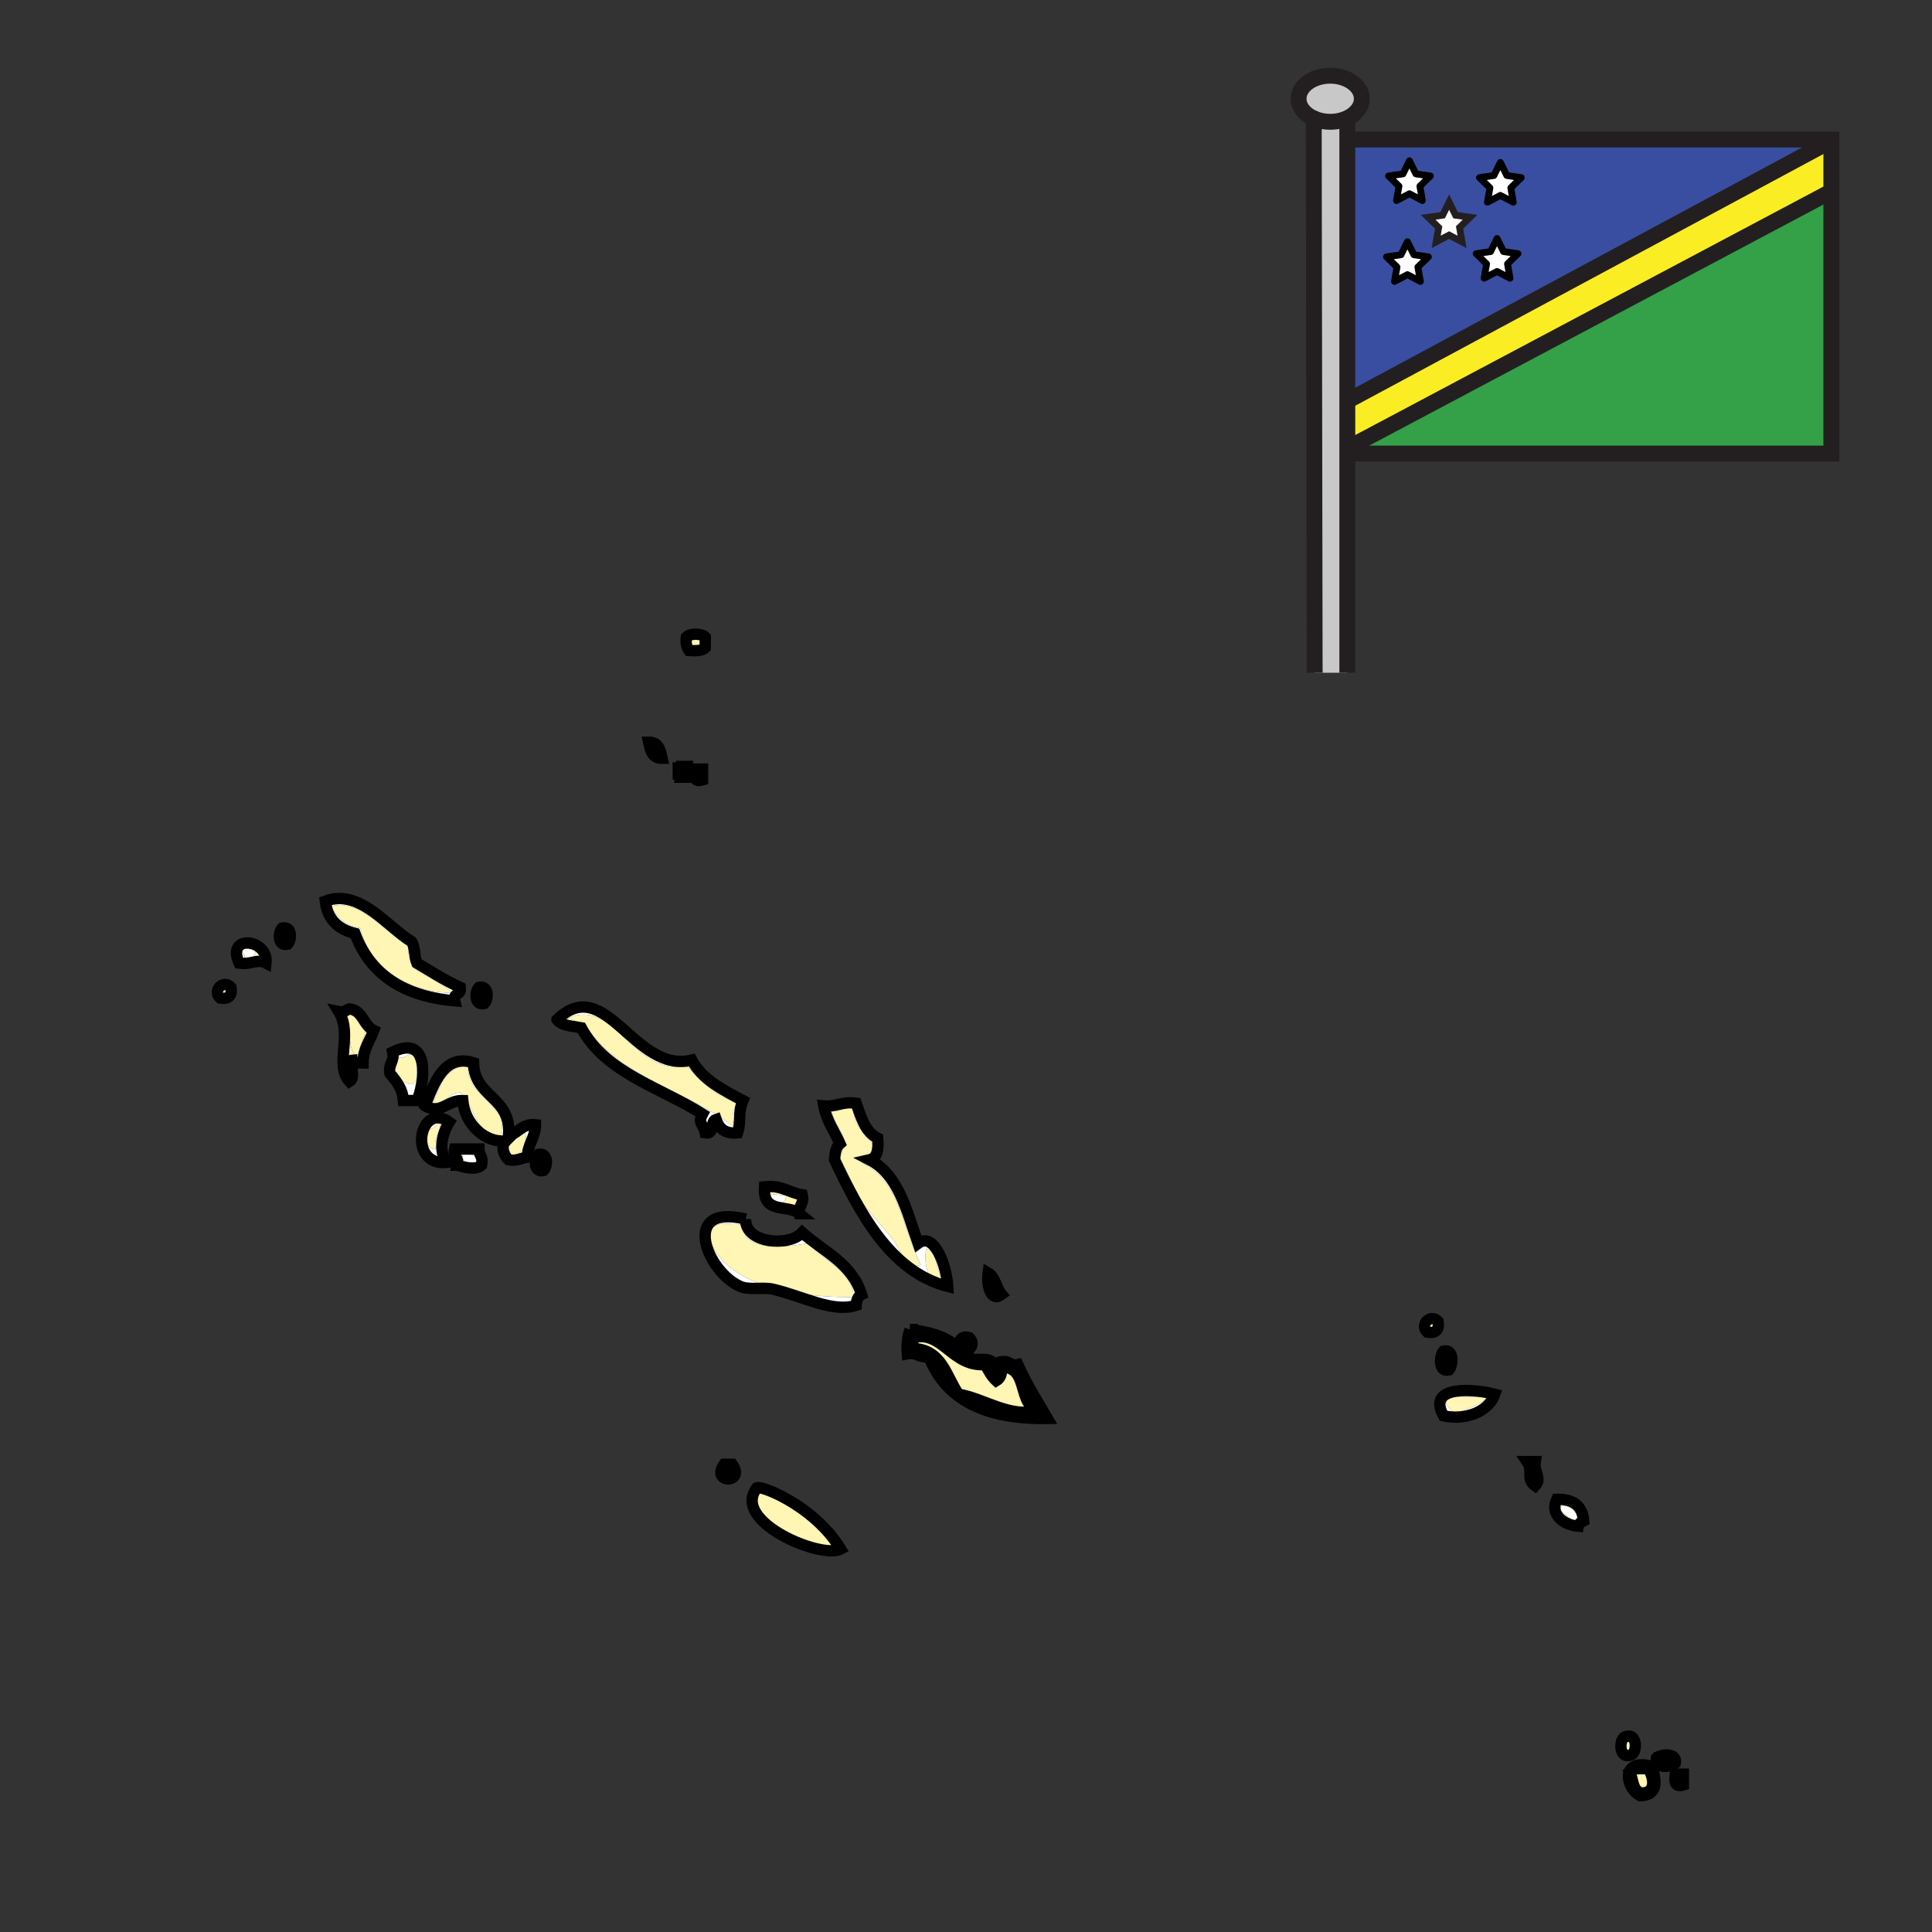 <svg enable-background="new 0 0 850.89 850.89" height="850.89" viewBox="0 0 850.89 850.89" width="850.89" xmlns="http://www.w3.org/2000/svg"><rect x="0" y="0" width="850.89" height="850.89" fill="#333333" stroke="none"/><path d="m806.56 84.27v115.48h-211.02l-.03-3.46z" fill="#34a047"/><path d="m806.56 74.98v9.29l-211.05 112.02-.19-20.73 209.72-112.76v-1.34h1.52z" fill="#fbed24"/><path d="m805.04 62.8-209.72 112.76-1.051-114.1h210.771zm-139.65 19.92 4.61-4.49-6.36-.93-2.85-5.77-2.85 5.77-6.36.93 4.6 4.49-1.09 6.34 5.7-3 5.69 3zm-1.45 33.49 4.6-4.49-6.36-.92-2.85-5.77-2.85 5.77-6.36.92 4.6 4.49-1.08 6.34 5.69-2.99 5.7 2.99zm-21.11-16.02 4.6-4.49-6.37-.92-2.84-5.77-2.85 5.77-6.37.92 4.61 4.49-1.091 6.34 5.7-2.99 5.69 2.99zm-17.48-18.2 4.61-4.49-6.37-.92-2.85-5.77-2.851 5.77-6.359.92 4.6 4.49-1.08 6.34 5.69-2.99 5.7 2.99zm-.88 35.62 4.61-4.49-6.37-.92-2.85-5.77-2.841 5.77-6.369.92 4.609 4.49-1.09 6.34 5.69-2.99 5.699 2.99z" fill="#394ea1"/><path d="m741.38 786.12c-3.96 1.189-3.89-1.65-3.56-4.75h3.56z"/><path d="m736.64 774.25c1.221 3.99-3.699 1.85-5.939 2.38 0-.8 0-1.59 0-2.38z" fill="#fff"/><path d="m730.7 776.63c2.24-.53 7.16 1.61 5.939-2.38-1.979 0-3.96 0-5.939 0zm7.12 0c-1.88 1.74-9.42 2.44-8.301-2.38 1.881-1.74 9.421-2.45 8.301 2.38z"/><path d="m723.58 789.68c-4.85-.29-4.1-6.18-5.93-9.5 1.529-1.63 5.149-1.17 8.31-1.18 2.22 3.54 3.71 10.16-2.38 10.68z" fill="#fff5b4"/><path d="m717.65 780.18c1.83 3.32 1.08 9.21 5.93 9.5 6.09-.52 4.6-7.14 2.38-10.68-3.16.01-6.78-.45-8.31 1.18 1.02-2.35 3.92-3.75 9.489-2.37 2.42 5.41 3.53 12.95-4.739 13.061-3.85-1.951-6.23-7.311-4.75-10.691z"/><path d="m716.46 765.94c3.021.13 2.8 4.43 1.19 5.939-3.02-.119-2.8-4.419-1.19-5.939z" fill="#fff5b4"/><path d="m717.65 771.88c1.609-1.51 1.83-5.81-1.19-5.939-1.61 1.519-1.83 5.819 1.19 5.939zm-1.19-7.12c4.87-1.39 4.771 8.25 1.19 8.311-4.87 1.379-4.77-8.261-1.19-8.311z" fill="#fff"/><path d="m686.79 665.07c1.27-5.34 10.36 1.979 7.12 4.75-3.17-.78-4.51-3.4-7.12-4.75z" fill="#fff"/><path d="m693.91 669.82c3.24-2.771-5.851-10.09-7.12-4.75 2.61 1.35 3.95 3.97 7.12 4.75zm-8.3-9.49c7.3-.18 11.34 2.89 11.859 9.49-1.05.52-2.12 1.04-2.37 2.37-6.579-.56-12.569-5.26-9.489-11.86z" fill="#fff5b4"/><path d="m676.11 654.39c-4.271-3.069-.73-6.58-3.561-10.68h3.561c-.71 4.42 3.04 7.51 0 10.68z" fill="#fff"/><path d="m670 78.23-4.61 4.49 1.09 6.34-5.69-3-5.7 3 1.09-6.34-4.6-4.49 6.36-.93 2.85-5.77 2.85 5.77z" fill="#fff"/><path d="m668.54 111.72-4.6 4.49 1.09 6.34-5.7-2.99-5.69 2.99 1.08-6.34-4.6-4.49 6.36-.92 2.85-5.77 2.85 5.77z" fill="#fff"/><path d="m636.95 616.42c4.26-2.47 12.83-.62 18.99-1.189-4.351 3.17-9.381 5.649-15.431 7.119-1.329-1.84-3.859-2.47-3.559-5.93z" fill="#fff5b4"/><path d="m638.14 603.36c-4.83 1.12-4.12-6.42-2.38-8.311 4.83-1.109 4.12 6.431 2.38 8.311z" fill="#fff5b4"/><path d="m658.31 614.04c-2.689 7.97-13.39 11.63-22.55 9.5-7.85-13.99 14.53-11.67 22.55-9.5zm-2.37 1.19c-6.16.569-14.73-1.28-18.99 1.189-.3 3.46 2.229 4.09 3.56 5.93 6.05-1.469 11.08-3.949 15.43-7.119z" fill="#fff"/><path d="m642.83 100.19 1.08 6.34-5.69-2.99-5.7 2.99 1.09-6.34-4.61-4.49 6.37-.92 2.85-5.77 2.84 5.77 6.37.92z" fill="#fff"/><path d="m628.64 586.75c-3.689-3.27 1.48-8.44 4.75-4.75.55 3.72-1.03 5.3-4.75 4.75z" fill="#fff5b4"/><path d="m629.96 77.5-4.61 4.49 1.09 6.34-5.7-2.99-5.69 2.99 1.08-6.34-4.6-4.49 6.36-.92 2.85-5.77 2.85 5.77z" fill="#fff"/><path d="m629.08 113.12-4.61 4.49 1.09 6.34-5.7-2.99-5.69 2.99 1.09-6.34-4.61-4.49 6.37-.92 2.84-5.77 2.85 5.77z" fill="#fff"/><path d="m585.85 33.34c7.69 0 13.92 4.54 13.92 10.15 0 3.58-2.539 6.73-6.39 8.54-2.17 1.02-4.76 1.61-7.53 1.61-2.659 0-5.14-.54-7.26-1.49-4-1.78-6.67-4.99-6.67-8.66 0-5.61 6.24-10.15 13.93-10.15z" fill="#c8c8c8"/><path d="m593.38 176.6v20.17 99.53h-14.38l-.41-244.15c2.12.95 4.601 1.49 7.26 1.49 2.771 0 5.36-.59 7.53-1.61v9.43z" fill="#c8c8c8"/><path d="m435.21 560.64c3.25 1.9 3.55 6.74 5.93 9.49-4.72 3.56-6.69-3.84-5.93-9.49z" fill="#fff"/><path d="m401.98 589.12c13.37-3.351 17 12.97 32.04 11.87 1.271 2.68 2.69 5.22 4.75 7.12 1.761-1.011 2.551-2.99 2.37-5.931 12.351-.489 6.53 17.2 16.61 18.98-13.1 3.6-24.04-5.22-35.6-7.12-5.49-7.95-7.2-19.7-20.17-20.17 0-1.579 0-3.159 0-4.749z" fill="#fff5b4"/><path d="m407.91 549.96c5.35 1.37 3.87 9.58 7.12 13.05-5.81 3.8-8.42-5.78-7.12-13.05z" fill="#fff5b4"/><path d="m434.02 600.99c-15.04 1.1-18.669-15.221-32.04-11.87v4.75c12.97.47 14.68 12.22 20.17 20.17 11.56 1.9 22.5 10.72 35.6 7.12-10.08-1.78-4.26-19.47-16.61-18.98.181 2.94-.609 4.92-2.37 5.931-2.06-1.901-3.48-4.441-4.75-7.121zm27.29 23.73c-26.979.49-44.899-8.1-52.209-27.29-4.4.84-5.09-2.029-9.5-1.189-.36-4.32.19-7.721 1.19-10.681 8.17.931 15.29 2.91 20.18 7.12 2.1-1.06 1.51-4.81 5.93-3.56 3.04 3.03-.271 5.76-2.371 7.12 1.18 5.55 14.85-1.41 13.05 7.12 2.24-.13.82-3.92 3.56-3.561 3.63-.859 3.49 2.05 7.12 1.19 3.79 8.471 8.52 16.011 13.05 23.731z"/><path d="m366.38 489.44c3.82.26 5.02-2.101 9.49-1.19.07 7.84 4.93 10.9 8.31 15.43.88 5.23-3.84 4.86-4.75 8.301 17.13 8.72 17.35 27.529 26.11 45.1-7.26 2.51-8.84-6.771-11.87-10.68-8.05-10.42-20.13-21.311-23.73-35.601.39-2.78 1.42-4.91 2.37-7.12-1.01-5.72-4.92-8.53-5.93-14.24z" fill="#fff5b4"/><path d="m415.03 563.01c-3.25-3.47-1.77-11.68-7.12-13.05-1.3 7.27 1.31 16.85 7.12 13.05zm-48.65-73.57c1.01 5.71 4.92 8.52 5.93 14.239-.95 2.21-1.98 4.34-2.37 7.12 3.6 14.29 15.68 25.181 23.73 35.601 3.03 3.909 4.61 13.189 11.87 10.68-8.76-17.57-8.98-36.38-26.11-45.1.91-3.44 5.63-3.07 4.75-8.301-3.38-4.529-8.24-7.59-8.31-15.43-4.47-.909-5.67 1.451-9.49 1.191zm1.18 21.36c.13-3.04.67-5.66 2.38-7.12-2.44-5.479-5.85-9.979-7.12-16.62 5.62.48 8.16-2.109 14.24-1.18 2.14 6.16 3.96 12.64 9.49 15.42.42 4.771-.02 8.69-3.56 9.5 12.79 6.59 16.3 22.46 21.36 36.79 7.19-5.29 12.51 9.91 13.06 18.98-25.68-6.55-39.16-33.37-49.85-55.77z" fill="#fff"/><path d="m339.08 527.41c.15-2.62 5.04-.5 7.12-1.19.19 5.76-4.84 2.54-7.12 1.19z" fill="#fff"/><path d="m346.2 526.22c-2.08.69-6.97-1.43-7.12 1.19 2.28 1.35 7.31 4.57 7.12-1.19zm7.12 0c.95 4.12-1.77 4.57-1.18 8.311-5.25-4.351-16.36.5-15.43-11.86 7.55-.831 10.81 2.629 16.61 3.549z" fill="#fff5b4"/><path d="m333.15 655.58c-.68-2.58 24.93 6.58 37.1 26.67-8.57 4.5-48-12-37.1-26.67z" fill="#fff5b4"/><path d="m355.7 547.59c6.84 7.24 20.49 13.17 20.17 23.73-25.73-.021-57-4.681-64.08-27.29 2.9-6.46 6.43-5.011 15.42-4.75-.46 12.28 18.71 10.1 28.49 8.31z" fill="#fff5b4"/><path d="m322.47 644.9c6.13 8.6-9.7 8.6-3.56 0z"/><path d="m355.7 547.59c-9.78 1.79-28.95 3.97-28.49-8.31-8.99-.261-12.52-1.71-15.42 4.75 7.08 22.609 38.35 27.27 64.08 27.29.32-10.56-13.33-16.49-20.17-23.73zm21.36 27.29c-10.33 3.45-23.75-4.16-36.79-7.12-4.35-.979-10.26.53-14.24-1.189-14.62-6.28-26.91-36.75 2.37-29.66-.42 10.71 19.02 12.38 24.92 5.93 9.39 8.42 21.99 13.61 26.11 27.29-1.59.779-2.21 2.539-2.37 4.749z" fill="#fff"/><path d="m305.85 338.72h3.56v4.75c-3.96 1.19-3.89-1.65-3.56-4.75z" fill="#fff"/><path d="m310.6 285.32c-1.4 1.37-4.19 1.34-7.12 1.19-1-1.38-1.57-3.19-1.19-5.94 1.59-1.69 6.73-1.69 8.31 0z" fill="#fff5b4"/><path d="m302.29 337.54c-.21 1 .47 1.11 1.19 1.18v2.38c-1.01-.22-1.12.46-1.19 1.18-.79 0-1.58 0-2.37 0 .22-1.01-.46-1.12-1.19-1.18 0-.8 0-1.59 0-2.38 1.01.22 1.12-.46 1.19-1.18z" fill="#fff5b4"/><path d="m285.68 326.85c4.41-.05 5.16 3.55 5.93 7.13-4.41.05-5.16-3.55-5.93-7.13z" fill="#fff"/><path d="m302.29 469.26c6.17 6.891 12.72 13.391 22.55 16.62-2.17 2.811-3.1 6.86-1.19 10.68-21.19-16.39-52.6-22.56-66.45-46.279-3.75.58-4.19-2.141-8.31-1.19 21.89-11.601 29.81 25.779 53.4 20.169z" fill="#fff5b4"/><path d="m304.67 466.89c4.72 8.73 13.76 13.13 22.54 17.801-2.41 5.75-.67 8.869-2.37 14.239-5.72.57-8.18-2.1-9.49-5.93-2.7.86-.36 6.76-4.75 5.93-.73-3.96-3.48-4.05-1.19-8.31-18.7-11.76-42.78-18.13-53.4-37.97-3.99-.761-8.65-.841-10.68-3.561 21.44-20.849 33.99 23.941 59.34 17.801zm20.17 18.99c-9.83-3.229-16.38-9.729-22.55-16.62-23.59 5.61-31.51-31.77-53.4-20.17 4.12-.95 4.56 1.771 8.31 1.19 13.85 23.72 45.26 29.89 66.45 46.279-1.91-3.819-.98-7.869 1.19-10.679z" fill="#fff"/><path d="m239.4 515.54c-4.49 1.02-4.2-5.31-2.38-7.12 4.49-1.01 4.2 5.32 2.38 7.12z" fill="#fff5b4"/><path d="m231.09 498.93c1.59 2.061-.34 10.69-5.93 9.49-3.53-4.68 3.25-7.27 5.93-9.49z" fill="#fff5b4"/><path d="m213.29 441.97c-4.49 1.011-4.2-5.31-2.37-7.12 4.48-1.02 4.19 5.31 2.37 7.12z" fill="#fff"/><path d="m203.79 508.42c3.4-.229 6.48-.14 5.94 3.561-3.4.239-6.48.149-5.94-3.561z" fill="#fff"/><path d="m209.73 511.98c.54-3.7-2.54-3.79-5.94-3.561-.54 3.711 2.54 3.801 5.94 3.561zm2.37 1.19c-2.48 2.34-7.88.91-10.68 0 .86-3.63-2.05-3.49-1.19-7.12h10.69c-.03 2.8 2.04 3.49 1.18 7.12z" fill="#fff5b4"/><path d="m206.17 469.26c-.88 15.221 18.62 16.07 14.24 30.86-11.93-.34-10.91-13.63-17.8-18.99-5.37.17-5.8 5.28-11.87 4.75 3.17-7.51 5.4-15.97 15.43-16.62z" fill="#fff5b4"/><path d="m193.11 494.18c2.85 2.551-2.89 6.54-1.18 11.87-4.37.41-3.59-4.319-4.75-7.12 1.78-1.78 5-2.12 5.93-4.75z" fill="#fff5b4"/><path d="m206.17 469.26c-10.03.65-12.26 9.11-15.43 16.62 6.07.53 6.5-4.58 11.87-4.75 6.89 5.36 5.87 18.65 17.8 18.99 4.38-14.79-15.12-15.64-14.24-30.86zm24.92 29.67c-2.68 2.221-9.46 4.811-5.93 9.49 5.59 1.2 7.52-7.43 5.93-9.49zm-8.31 3.56c-8.89.91-17.96-7.01-18.99-17.8-6.73-.23-9.64 6.369-16.61 2.369 3.69-9.069 8.2-23.3 21.36-18.979.34 15.479 16.87 14.78 15.43 32.04 4.51-1.03 5.71-5.37 11.87-4.75-.08 5.86-3.49 8.38-3.56 14.24-2.79.38-4.46 1.88-8.31 1.189-1.8-1.679-3.75-5.769-1.19-8.309z" fill="#fff"/><path d="m199.05 437.22c-18.34.08-36.15-10.489-40.35-28.479-6.71-.81-10.18-4.86-13.05-9.49 12.24-4.11 24.52 11.69 34.41 17.8-.69 3.85.81 5.52 1.19 8.3 5.2 4.689 12.84 6.939 17.8 11.869z" fill="#fff5b4"/><path d="m196.67 511.98c-17.33 1.609-12.03-27.2 1.19-17.801-3.09 5.091-4.94 12.131-1.19 17.801zm-4.74-5.93c-1.71-5.33 4.03-9.319 1.18-11.87-.93 2.63-4.15 2.971-5.93 4.75 1.16 2.8.38 7.53 4.75 7.12z" fill="#fff"/><path d="m175.31 465.7c3.63.859 3.49-2.05 7.12-1.181 1.41 5.311 3.67 10.19-1.18 13.051-6.11-.83-8-5.97-5.94-11.87z" fill="#fff5b4"/><path d="m175.31 465.7c-2.06 5.899-.17 11.04 5.94 11.87 4.85-2.86 2.59-7.74 1.18-13.051-3.63-.869-3.49 2.041-7.12 1.181zm-3.56 7.12c-.84-4.4 2.03-5.09 1.19-9.49 16.92-8.29 14.05 14.2 10.68 21.36-1.98 0-3.96 0-5.93 0-.35-4.68-2.43-7.76-5.94-11.87z" fill="#fff"/><path d="m161.07 453.83c-1.08 4.07-2.93 7.36-3.56 11.87-5.13-3.71-2.75-14.391-4.74-17.8 3.97-3.11 4.93 4.74 8.3 5.93z" fill="#fff5b4"/><path d="m161.07 453.83c-3.37-1.19-4.33-9.04-8.3-5.93 1.99 3.409-.39 14.09 4.74 17.8.63-4.51 2.48-7.8 3.56-11.87zm3.56 0c-1.72 4.62-4.65 8.01-4.74 14.25-1.88-.1-4.53.57-4.75-1.19-1.8.091 1.89 7.761-1.19 9.49-6.84-7.64 1.6-20.38-4.75-30.85 2.49.5 3.15-.82 4.75-1.19 6.02.7 6.06 7.39 10.68 9.49z" fill="#fff5b4"/><path d="m200.23 440.78c-22.56-1.96-37.32-11.73-43.9-29.67-7.28-1.82-12.14-6.06-13.06-14.24 15.22-5.66 27.16 11.27 37.98 17.8 1.62 2.34 1.13 6.78 2.37 9.5 6.21 3.67 12.2 7.57 18.99 10.68.88 3.65-3.26 2.28-2.38 5.93zm-20.17-23.73c-9.89-6.11-22.17-21.91-34.41-17.8 2.87 4.63 6.34 8.68 13.05 9.49 4.2 17.99 22.01 28.56 40.35 28.479-4.96-4.93-12.6-7.18-17.8-11.87-.38-2.779-1.88-4.449-1.19-8.299z" fill="#fff"/><path d="m124.28 408.74c4.49-1.02 4.2 5.31 2.38 7.12-4.49 1.02-4.2-5.31-2.38-7.12z" fill="#fff5b4"/><path d="m107.67 421.79c.19-1.38-.26-2.11-1.19-2.37 1.09-3.98 2.21-.59 5.94-1.19.35 3.13-1.65 3.9-4.75 3.56z" fill="#fff"/><path d="m117.16 424.17c-3.99-2.09-6.08.79-11.86 0-5.97-12.92 13.1-10.71 11.86 0zm-10.68-4.75c.93.26 1.38.99 1.19 2.37 3.1.34 5.1-.43 4.75-3.56-3.73.6-4.85-2.79-5.94 1.19z" fill="#fff5b4"/><path d="m101.74 434.85c.55 3.71-1.04 5.29-4.75 4.74-3.7-3.27 1.48-8.44 4.75-4.74z" fill="#fff5b4"/><g fill="none"><path d="m594.27 61.46h210.77 1.52v13.52 9.29 115.48h-211.02" stroke="#231f20" stroke-width="7"/><path d="m578.59 52.15c-4-1.78-6.67-4.99-6.67-8.66 0-5.61 6.24-10.15 13.93-10.15s13.92 4.54 13.92 10.15c0 3.58-2.539 6.73-6.39 8.54-2.17 1.02-4.76 1.61-7.53 1.61-2.66 0-5.14-.54-7.26-1.49z" stroke="#231f20" stroke-width="7"/><path d="m578.59 51.87v.28l.41 244.15" stroke="#231f20" stroke-width="7"/><path d="m593.38 51.36v.67 9.43 115.14 20.17 99.53" stroke="#231f20" stroke-width="7"/><path d="m805.04 62.8-209.72 112.76-1.94 1.04-.95.51" stroke="#231f20" stroke-width="7"/><path d="m594.61 196.77.9-.48 211.05-112.02.66-.36" stroke="#231f20" stroke-width="7"/><path d="m632.52 106.53 1.09-6.34-4.61-4.49 6.37-.92 2.85-5.77 2.84 5.77 6.37.92-4.6 4.49 1.08 6.34-5.69-2.99z" stroke="#231f20" stroke-width="3"/><path d="m660.79 86.06-5.7 3 1.09-6.34-4.6-4.49 6.36-.93 2.85-5.77 2.85 5.77 6.36.93-4.61 4.49 1.09 6.34z" stroke="#000" stroke-linecap="round" stroke-linejoin="round" stroke-width="3"/><path d="m620.74 85.34-5.69 2.99 1.08-6.34-4.6-4.49 6.36-.92 2.85-5.77 2.85 5.77 6.37.92-4.61 4.49 1.09 6.34z" stroke="#000" stroke-linecap="round" stroke-linejoin="round" stroke-width="3"/><path d="m619.86 120.96-5.69 2.99 1.09-6.34-4.61-4.49 6.37-.92 2.84-5.77 2.85 5.77 6.37.92-4.61 4.49 1.09 6.34z" stroke="#000" stroke-linecap="round" stroke-linejoin="round" stroke-width="3"/><path d="m659.33 119.56-5.69 2.99 1.08-6.34-4.6-4.49 6.36-.92 2.85-5.77 2.85 5.77 6.36.92-4.6 4.49 1.09 6.34z" stroke="#000" stroke-linecap="round" stroke-linejoin="round" stroke-width="3"/><path d="m285.68 326.85c.77 3.58 1.52 7.18 5.93 7.13-.77-3.58-1.52-7.18-5.93-7.13z" stroke="#000" stroke-width="5"/><path d="m298.73 341.1c.73.06 1.41.17 1.19 1.18h2.37c.07-.72.18-1.4 1.19-1.18 0-.8 0-1.59 0-2.38-.72-.07-1.4-.18-1.19-1.18-.79 0-1.58 0-2.37 0-.07.72-.18 1.4-1.19 1.18z" stroke="#000" stroke-width="5"/><path d="m309.41 343.47c0-1.58 0-3.17 0-4.75-1.18 0-2.37 0-3.56 0-.33 3.1-.4 5.94 3.56 4.75z" stroke="#000" stroke-width="5"/><path d="m202.61 434.85c-6.79-3.109-12.78-7.01-18.99-10.68-1.24-2.72-.75-7.16-2.37-9.5-10.82-6.53-22.76-23.46-37.98-17.8.92 8.18 5.78 12.42 13.06 14.24 6.58 17.94 21.34 27.71 43.9 29.67-.88-3.65 3.26-2.28 2.38-5.93z" stroke="#000" stroke-width="5"/><path d="m124.28 408.74c-1.82 1.81-2.11 8.14 2.38 7.12 1.82-1.81 2.11-8.14-2.38-7.12z" stroke="#000" stroke-width="5"/><path d="m117.16 424.17c1.24-10.71-17.83-12.92-11.86 0 5.78.79 7.87-2.09 11.86 0z" stroke="#000" stroke-width="5"/><path d="m210.92 434.85c-1.83 1.811-2.12 8.131 2.37 7.12 1.82-1.81 2.11-8.14-2.37-7.12z" stroke="#000" stroke-width="5"/><path d="m245.33 449.09c2.03 2.72 6.69 2.8 10.68 3.561 10.62 19.84 34.7 26.21 53.4 37.97-2.29 4.26.46 4.35 1.19 8.31 4.39.83 2.05-5.069 4.75-5.93 1.31 3.83 3.77 6.5 9.49 5.93 1.7-5.37-.04-8.489 2.37-14.239-8.78-4.671-17.82-9.07-22.54-17.801-25.35 6.139-37.9-38.651-59.34-17.801z" stroke="#000" stroke-width="5"/><path d="m159.89 468.08c.09-6.24 3.02-9.63 4.74-14.25-4.62-2.1-4.66-8.79-10.68-9.49-1.6.37-2.26 1.69-4.75 1.19 6.35 10.47-2.09 23.21 4.75 30.85 3.08-1.729-.61-9.399 1.19-9.49.22 1.76 2.87 1.09 4.75 1.19z" stroke="#000" stroke-width="5"/><path d="m172.94 463.33c.84 4.4-2.03 5.09-1.19 9.49 3.51 4.109 5.59 7.189 5.94 11.87h5.93c3.37-7.16 6.24-29.65-10.68-21.36z" stroke="#000" stroke-width="5"/><path d="m187.18 487.06c6.97 4 9.88-2.6 16.61-2.369 1.03 10.79 10.1 18.71 18.99 17.8-2.56 2.54-.61 6.63 1.19 8.31 3.85.69 5.52-.81 8.31-1.189.07-5.86 3.48-8.38 3.56-14.24-6.16-.62-7.36 3.72-11.87 4.75 1.44-17.26-15.09-16.561-15.43-32.04-13.16-4.322-17.67 9.908-21.36 18.978z" stroke="#000" stroke-width="5"/><path d="m362.82 487.06c1.27 6.641 4.68 11.141 7.12 16.62-1.71 1.46-2.25 4.08-2.38 7.12 10.69 22.4 24.17 49.22 49.85 55.771-.55-9.07-5.87-24.271-13.06-18.98-5.06-14.33-8.57-30.2-21.36-36.79 3.54-.81 3.98-4.729 3.56-9.5-5.53-2.78-7.35-9.26-9.49-15.42-6.08-.931-8.62 1.659-14.24 1.179z" stroke="#000" stroke-width="5"/><path d="m196.67 511.98c-3.75-5.671-1.9-12.711 1.19-17.801-13.22-9.399-18.52 19.411-1.19 17.801z" stroke="#000" stroke-width="5"/><path d="m201.42 513.17c2.8.91 8.2 2.34 10.68 0 .86-3.63-1.21-4.32-1.18-7.12-3.57 0-7.13 0-10.69 0-.86 3.63 2.05 3.49 1.19 7.12z" stroke="#000" stroke-width="5"/><path d="m237.02 508.42c-1.82 1.811-2.11 8.14 2.38 7.12 1.82-1.8 2.11-8.13-2.38-7.12z" stroke="#000" stroke-width="5"/><path d="m352.14 534.53c-.59-3.74 2.13-4.19 1.18-8.311-5.8-.92-9.06-4.38-16.61-3.55-.93 12.361 10.18 7.511 15.43 11.861z" stroke="#000" stroke-width="5"/><path d="m328.4 536.91c-29.28-7.09-16.99 23.38-2.37 29.66 3.98 1.72 9.89.21 14.24 1.189 13.04 2.96 26.46 10.57 36.79 7.12.16-2.21.78-3.97 2.37-4.75-4.12-13.68-16.72-18.87-26.11-27.29-5.9 6.451-25.34 4.781-24.92-5.929z" stroke="#000" stroke-width="5"/><path d="m435.21 560.64c-.76 5.65 1.21 13.051 5.93 9.49-2.38-2.75-2.68-7.59-5.93-9.49z" stroke="#000" stroke-width="5"/><path d="m638.14 603.36c1.74-1.88 2.45-9.42-2.38-8.311-1.74 1.891-2.45 9.431 2.38 8.311z" stroke="#000" stroke-width="5"/><path d="m658.31 614.04c-8.02-2.17-30.399-4.49-22.55 9.5 9.16 2.13 19.86-1.53 22.55-9.5z" stroke="#000" stroke-width="5"/><path d="m676.11 654.39c3.04-3.17-.71-6.26 0-10.68-1.181 0-2.37 0-3.561 0 2.831 4.1-.709 7.61 3.561 10.68z" stroke="#000" stroke-width="5"/><path d="m695.1 672.19c.25-1.33 1.32-1.851 2.37-2.37-.52-6.601-4.56-9.67-11.859-9.49-3.081 6.6 2.909 11.3 9.489 11.86z" stroke="#000" stroke-width="5"/><path d="m717.65 773.07c3.58-.061 3.68-9.7-1.19-8.311-3.58.051-3.68 9.691 1.19 8.311z" stroke="#000" stroke-width="5"/><path d="m333.15 655.58c-10.9 14.67 28.53 31.17 37.1 26.67-12.17-20.09-37.78-29.25-37.1-26.67z" stroke="#000" stroke-width="5"/><path d="m729.52 774.25c1.881-1.74 9.421-2.45 8.301 2.38-1.881 1.74-9.421 2.44-8.301-2.38z" stroke="#000" stroke-width="5"/><path d="m730.7 774.25v2.38c2.24-.53 7.16 1.61 5.939-2.38-1.979 0-3.959 0-5.939 0z" stroke="#000" stroke-width="5"/><path d="m727.14 777.81c2.42 5.41 3.53 12.95-4.739 13.061-3.851-1.95-6.23-7.311-4.75-10.69 1.019-2.351 3.919-3.751 9.489-2.371z" stroke="#000" stroke-width="5"/><path d="m717.65 780.18c1.83 3.32 1.08 9.21 5.93 9.5 6.09-.52 4.6-7.14 2.38-10.68-3.16.01-6.78-.45-8.31 1.18z" stroke="#000" stroke-width="5"/><path d="m302.29 280.57c1.59-1.69 6.73-1.69 8.31 0v4.75c-1.4 1.37-4.19 1.34-7.12 1.19-1-1.38-1.57-3.19-1.19-5.94z" stroke="#000" stroke-width="5"/><path d="m96.99 439.59c-3.7-3.27 1.48-8.439 4.75-4.74.55 3.71-1.04 5.29-4.75 4.74z" stroke="#000" stroke-width="5"/><path d="m628.64 586.75c-3.689-3.27 1.48-8.44 4.75-4.75.55 3.72-1.03 5.3-4.75 4.75z" stroke="#000" stroke-width="5"/><path d="m400.79 585.56c8.17.931 15.29 2.91 20.18 7.12 2.1-1.06 1.51-4.81 5.93-3.56 3.04 3.03-.271 5.76-2.371 7.12 1.18 5.55 14.85-1.41 13.05 7.12 2.24-.13.82-3.92 3.56-3.561 3.63-.859 3.49 2.05 7.12 1.19 3.79 8.47 8.521 16.01 13.05 23.729-26.979.49-44.899-8.1-52.209-27.29-4.4.84-5.09-2.029-9.5-1.189-.36-4.319.19-7.719 1.19-10.679z" stroke="#000" stroke-width="5"/><path d="m401.98 589.12v4.75c12.97.47 14.68 12.22 20.17 20.17 11.56 1.9 22.5 10.72 35.6 7.12-10.08-1.78-4.26-19.47-16.61-18.98.181 2.94-.609 4.92-2.37 5.931-2.06-1.9-3.479-4.44-4.75-7.12-15.04 1.099-18.67-15.221-32.04-11.871z" stroke="#000" stroke-width="5"/><path d="m322.47 644.9c6.13 8.6-9.7 8.6-3.56 0z" stroke="#000" stroke-width="5"/><path d="m741.38 786.12c-3.96 1.189-3.89-1.65-3.56-4.75h3.56z" stroke="#000" stroke-width="5"/><path d="m.25.25h850.394v850.394h-850.394z"/></g></svg>